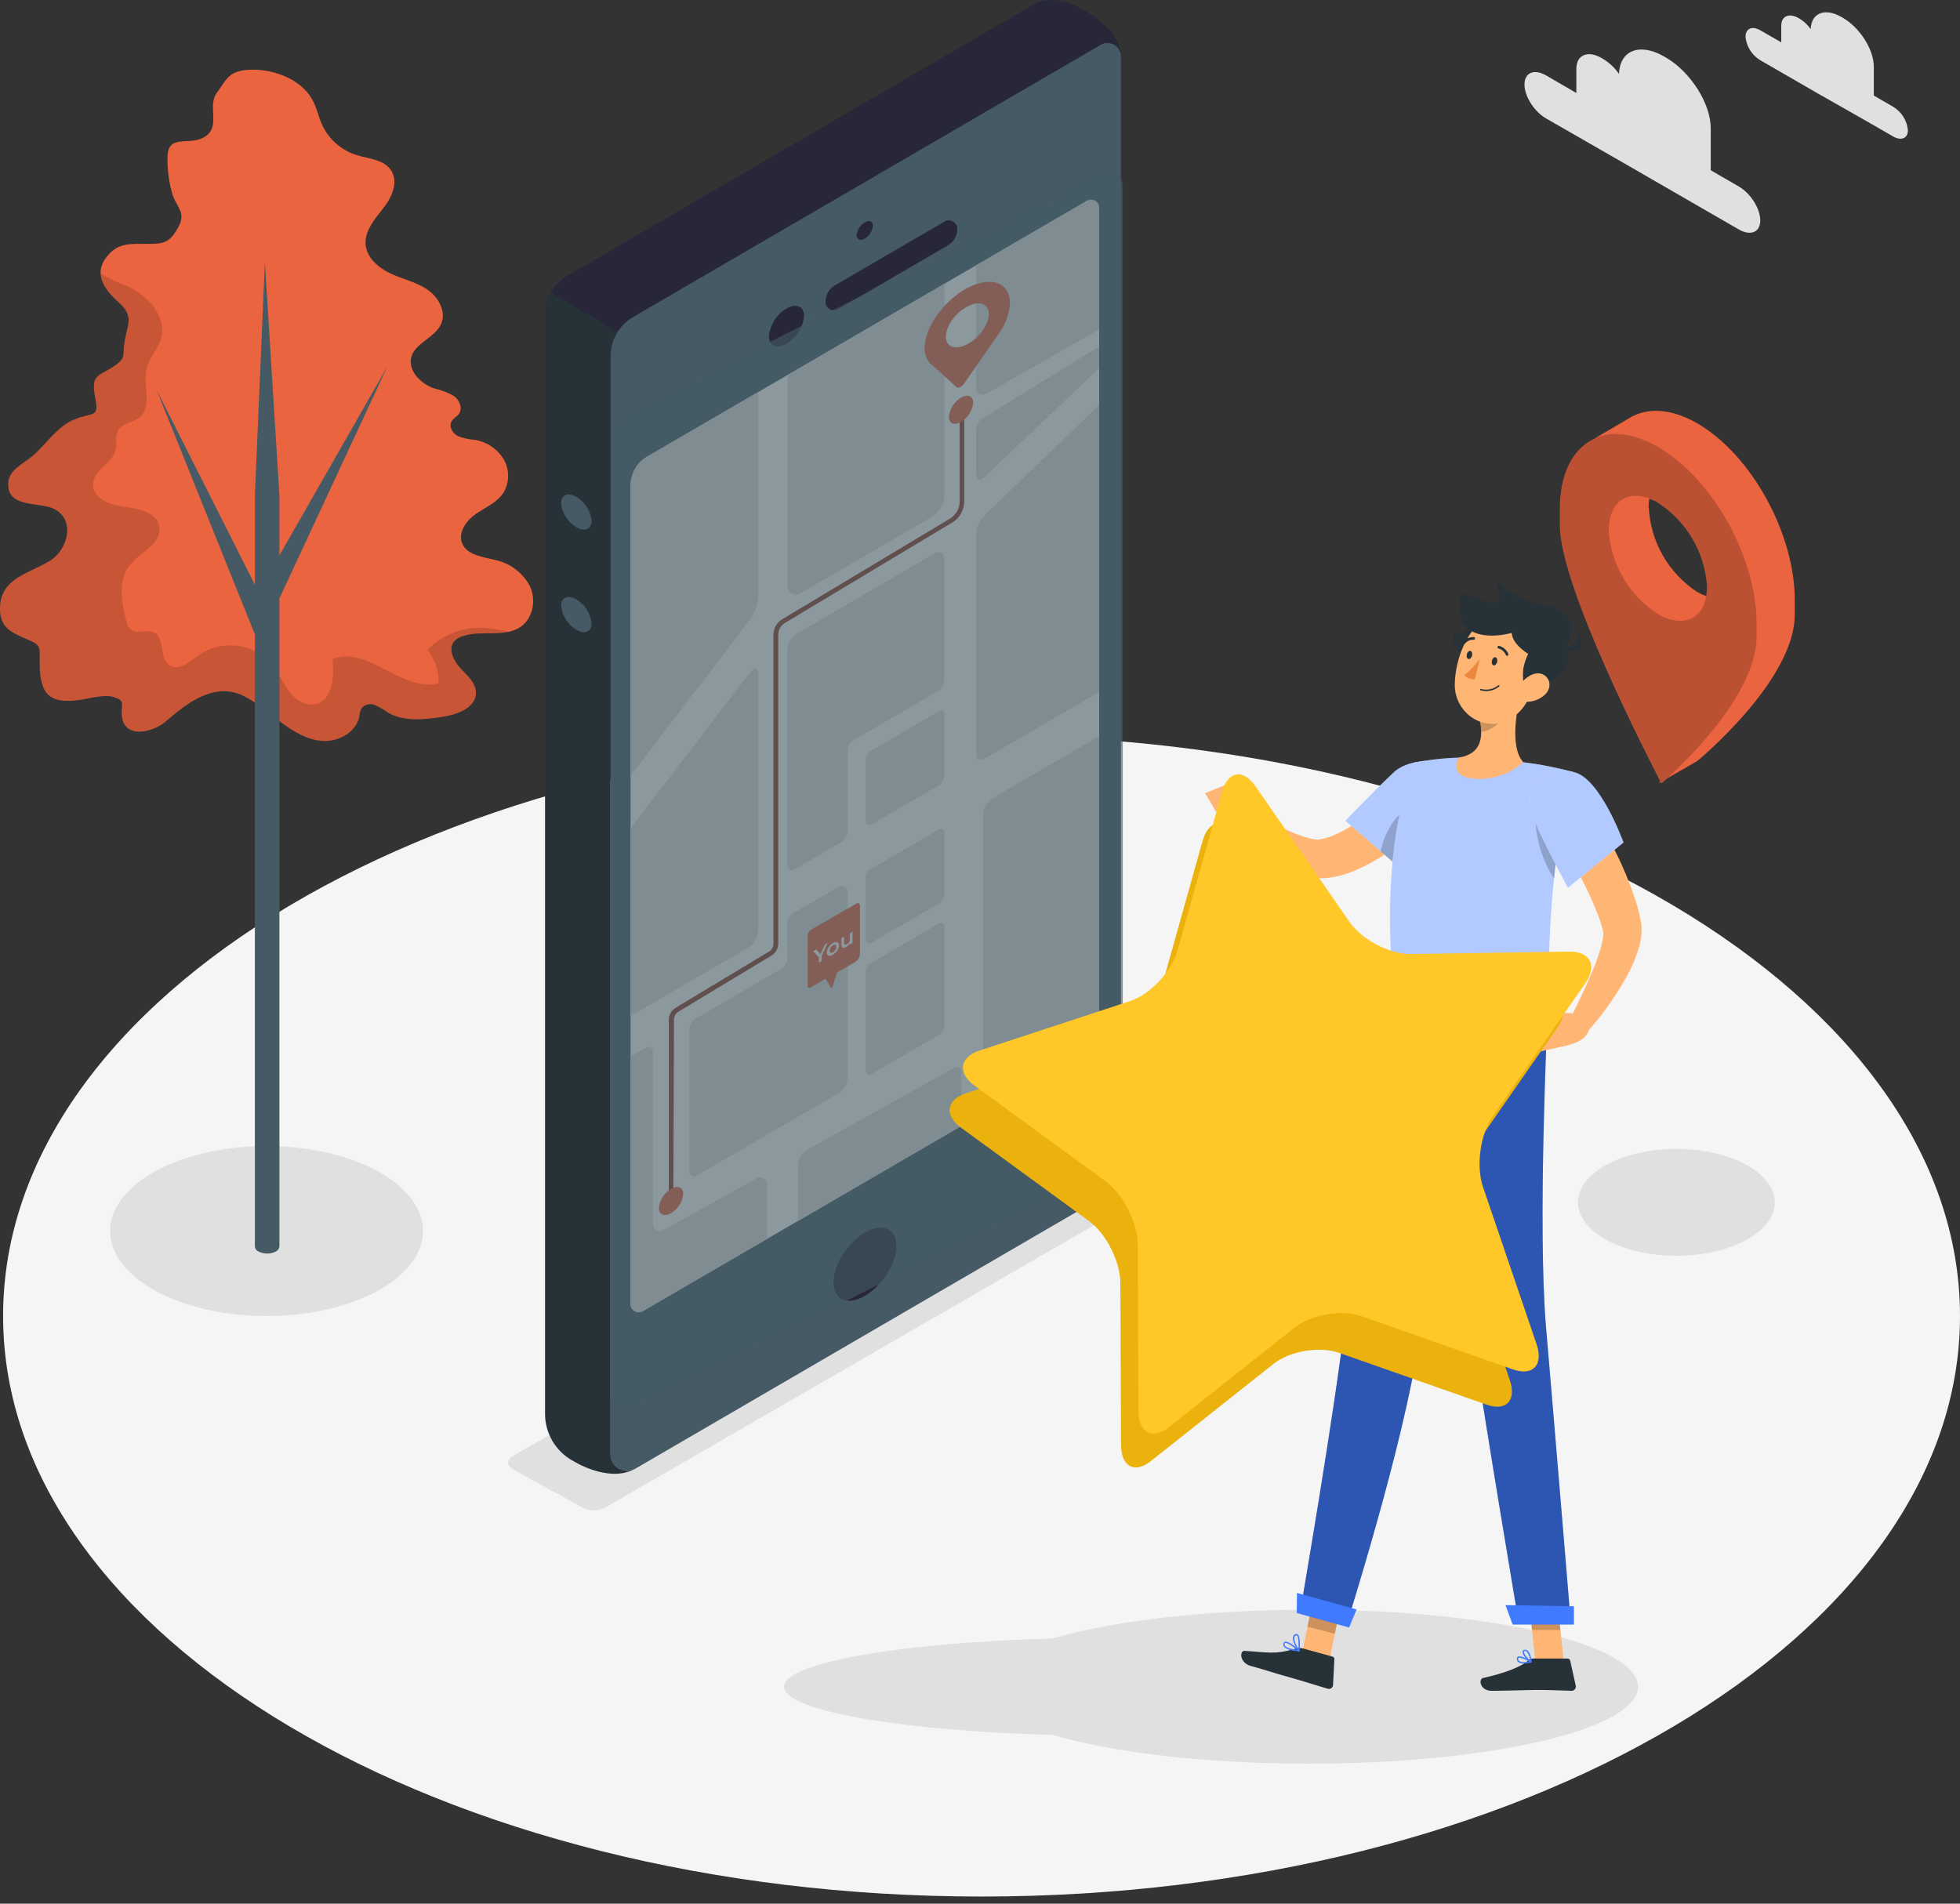 <svg fill="none" height="136" viewBox="0 0 140 136" width="140" xmlns="http://www.w3.org/2000/svg">
    <rect x="0" y="0" width="140" height="136" fill="#333333" stroke="none"/>
    <g id="directions/amico">
        <g id="Floor">
            <path d="M70.11 135.491C108.709 135.491 140 116.923 140 94.019C140 71.115 108.709 52.548 70.11 52.548C31.511 52.548 0.221 71.115 0.221 94.019C0.221 116.923 31.511 135.491 70.11 135.491Z"
                fill="#F5F5F5"
                id="Vector" />
        </g>
        <g id="Shadows">
            <path d="M85.174 83.474L43.231 107.703C42.978 107.831 42.7 107.898 42.417 107.898C42.134 107.898 41.855 107.831 41.603 107.703L36.63 104.961C36.181 104.701 36.181 104.28 36.63 104.024L78.586 79.792C78.838 79.663 79.117 79.597 79.4 79.597C79.683 79.597 79.962 79.663 80.214 79.792L85.19 82.534C85.623 82.81 85.623 83.214 85.174 83.474Z"
                fill="#E0E0E0"
                id="freepik--shadow--inject-54" />
            <path d="M93.5 126C106.479 126 117 123.538 117 120.5C117 117.462 106.479 115 93.5 115C80.521 115 70 117.462 70 120.5C70 123.538 80.521 126 93.5 126Z"
                fill="#E0E0E0"
                id="Vector_2" />
            <path d="M79.5 124C92.479 124 103 122.433 103 120.5C103 118.567 92.479 117 79.5 117C66.521 117 56 118.567 56 120.5C56 122.433 66.521 124 79.5 124Z"
                fill="#E0E0E0"
                id="Vector_3" />
            <path d="M119.74 89.715C123.62 89.715 126.764 88.006 126.764 85.898C126.764 83.79 123.62 82.081 119.74 82.081C115.861 82.081 112.716 83.79 112.716 85.898C112.716 88.006 115.861 89.715 119.74 89.715Z"
                fill="#E0E0E0"
                id="Vector_4" />
            <path d="M19.04 94.017C25.21 94.017 30.212 91.299 30.212 87.946C30.212 84.593 25.21 81.875 19.04 81.875C12.87 81.875 7.868 84.593 7.868 87.946C7.868 91.299 12.87 94.017 19.04 94.017Z"
                fill="#E0E0E0"
                id="Vector_5" />
        </g>
        <g id="Clouds">
            <path d="M110.433 5.386L112.596 6.644V4.917C112.596 3.919 113.412 3.575 114.41 4.15L114.484 4.195C114.943 4.47 115.338 4.84 115.643 5.28C115.698 3.601 117.113 3.033 118.853 4.028L118.985 4.105C120.747 5.123 122.195 7.399 122.195 9.158V12.163L124.192 13.319C125.04 13.807 125.733 14.898 125.733 15.746C125.733 16.593 125.04 16.882 124.192 16.388L121.534 14.853L116.324 11.845L110.433 8.461C109.585 7.973 108.892 6.882 108.892 6.034C108.892 5.187 109.585 4.898 110.433 5.386Z"
                fill="#E0E0E0"
                id="Vector_6" />
            <path d="M125.74 2.166L127.233 3.026V1.829C127.233 1.142 127.798 0.904 128.485 1.302L128.536 1.331C128.853 1.522 129.125 1.778 129.336 2.082C129.374 0.924 130.35 0.532 131.541 1.219L131.631 1.27C132.848 1.973 133.843 3.54 133.843 4.757V6.827L135.22 7.624C135.515 7.801 135.765 8.045 135.949 8.336C136.133 8.627 136.246 8.957 136.28 9.299C136.28 9.884 135.805 10.083 135.22 9.746L133.384 8.689L129.788 6.644L125.74 4.307C125.445 4.13 125.196 3.887 125.012 3.597C124.828 3.306 124.714 2.977 124.681 2.635C124.681 2.031 125.156 1.829 125.74 2.166Z"
                fill="#E0E0E0"
                id="Vector_7" />
        </g>
        <g id="Tree">
            <path d="M15.682 49.394C16.259 49.337 16.84 49.442 17.361 49.696C18.369 50.184 19.204 50.961 20.1 51.622C20.995 52.284 22.026 52.906 23.137 52.935C24.247 52.964 25.464 52.274 25.666 51.173C25.679 50.978 25.728 50.788 25.811 50.611C25.922 50.47 26.076 50.369 26.25 50.324C26.425 50.28 26.608 50.294 26.774 50.364C27.098 50.511 27.407 50.689 27.695 50.897C28.828 51.565 30.264 51.414 31.548 51.218C32.63 51.06 33.997 50.576 33.994 49.487C33.994 48.775 33.352 48.245 32.877 47.728C32.402 47.211 31.984 46.38 32.434 45.824C32.606 45.637 32.829 45.503 33.076 45.439C34.431 44.999 36.09 45.587 37.249 44.739C38.097 44.097 38.296 42.813 37.85 41.872C37.602 41.404 37.255 40.995 36.834 40.675C36.413 40.354 35.927 40.128 35.41 40.014C34.501 39.782 33.346 39.676 33.005 38.8C32.71 38.033 33.307 37.195 33.968 36.733C34.63 36.27 35.455 35.93 35.923 35.256C36.154 34.895 36.281 34.479 36.293 34.051C36.304 33.624 36.199 33.201 35.988 32.829C35.768 32.463 35.473 32.148 35.121 31.907C34.769 31.665 34.369 31.502 33.949 31.429C33.525 31.398 33.108 31.307 32.71 31.159C32.331 30.967 32.045 30.488 32.251 30.116C32.373 29.891 32.633 29.776 32.781 29.567C33.066 29.166 32.819 28.569 32.414 28.283C31.982 28.038 31.516 27.86 31.031 27.753C30.049 27.432 29.105 26.469 29.387 25.48C29.67 24.491 31.102 24.113 31.519 23.117C31.891 22.241 31.304 21.214 30.514 20.678C29.724 20.141 28.742 19.939 27.881 19.532C27.021 19.124 26.186 18.405 26.116 17.451C26.045 16.498 26.758 15.656 27.371 14.883C27.984 14.109 28.472 13.024 27.952 12.199C27.432 11.374 26.347 11.358 25.445 11.072C24.9 10.896 24.398 10.607 23.972 10.224C23.547 9.84 23.207 9.371 22.976 8.847C22.738 8.295 22.623 7.695 22.334 7.168C21.461 5.528 19.213 4.812 17.486 5.011C16.581 5.133 16.279 5.454 15.839 6.128C15.586 6.523 15.326 6.722 15.236 7.265C15.104 8.058 15.525 9.062 14.777 9.669C13.64 10.587 11.887 9.348 11.964 11.406C11.961 12.277 12.09 13.143 12.347 13.974C12.668 14.838 13.274 15.21 12.761 16.18C12.093 17.432 11.656 17.425 10.321 17.422C9.358 17.422 8.545 17.368 7.836 18.103C6.587 19.387 7.329 20.559 8.436 21.554C9.698 22.684 9.03 23.182 8.867 24.646C8.786 25.352 8.947 25.567 8.318 26.036C7.123 26.922 6.459 26.623 6.793 28.357C7.114 29.939 6.626 29.397 5.255 29.988C4.038 30.511 3.236 31.821 2.25 32.636C1.608 33.163 0.645 33.567 0.593 34.489C0.478 36.254 2.674 35.869 3.717 36.29C5.422 36.98 4.915 39.214 3.582 40.052C2.173 40.935 0.118 41.266 0.006 43.285C-0.081 44.836 0.799 45.179 2.003 45.696C2.966 46.11 2.841 46.232 2.837 47.378C2.837 49.69 3.614 50.344 5.894 49.966C6.517 49.863 7.47 49.6 8.093 49.786C8.963 50.049 8.671 50.264 8.693 50.993C8.757 52.858 10.94 52.332 11.849 51.532C12.908 50.605 14.241 49.535 15.682 49.394Z"
                fill="#EB6440"
                id="Vector_8" />
            <path d="M33.053 45.459C34.093 45.121 35.301 45.385 36.341 45.138C35.734 44.996 35.118 44.9 34.498 44.849C33.763 44.817 33.029 44.941 32.345 45.212C31.662 45.484 31.043 45.897 30.53 46.425C31.074 47.097 31.358 47.943 31.329 48.807C28.761 49.507 26.193 46.046 23.747 47.099C23.897 48.348 23.747 50.027 22.536 50.309C21.82 50.47 21.101 49.988 20.658 49.407C20.215 48.826 19.942 48.123 19.496 47.539C18.871 46.783 17.988 46.286 17.017 46.145C16.047 46.004 15.058 46.228 14.244 46.775C13.576 47.26 12.741 47.992 12.077 47.507C11.361 46.99 11.798 45.581 11.008 45.192C10.481 44.929 9.746 45.343 9.306 44.958C9.142 44.78 9.037 44.556 9.005 44.316C8.684 42.996 8.42 41.471 9.252 40.399C9.99 39.436 11.554 38.858 11.387 37.664C11.242 36.643 9.945 36.331 8.918 36.213C7.891 36.094 6.597 35.612 6.648 34.582C6.699 33.551 8.07 33.083 8.273 32.091C8.356 31.667 8.215 31.195 8.407 30.806C8.7 30.225 9.534 30.203 10.013 29.773C10.889 28.996 10.208 27.545 10.456 26.402C10.632 25.593 11.287 24.957 11.502 24.155C11.939 22.549 10.485 21.041 8.966 20.389C8.366 20.178 7.79 19.907 7.245 19.58L7.191 19.538C7.226 20.26 7.762 20.931 8.436 21.535C9.698 22.665 9.03 23.163 8.867 24.627C8.786 25.333 8.947 25.548 8.318 26.017C7.123 26.903 6.459 26.604 6.793 28.338C7.114 29.92 6.626 29.378 5.255 29.969C4.038 30.492 3.236 31.802 2.25 32.617C1.608 33.144 0.645 33.548 0.593 34.469C0.478 36.235 2.674 35.85 3.717 36.27C5.422 36.961 4.915 39.195 3.582 40.033C2.173 40.916 0.118 41.247 0.006 43.266C-0.081 44.816 0.799 45.16 2.003 45.677C2.966 46.091 2.841 46.213 2.837 47.359C2.837 49.671 3.614 50.325 5.894 49.947C6.517 49.844 7.47 49.581 8.093 49.767C8.963 50.03 8.671 50.245 8.693 50.974C8.757 52.839 10.94 52.313 11.849 51.513C12.908 50.595 14.241 49.526 15.679 49.385C16.256 49.328 16.837 49.432 17.358 49.687C18.366 50.175 19.201 50.952 20.096 51.613C20.992 52.274 22.023 52.897 23.133 52.926C24.244 52.955 25.461 52.264 25.663 51.163C25.676 50.969 25.725 50.778 25.808 50.602C25.919 50.46 26.073 50.36 26.247 50.315C26.421 50.27 26.605 50.284 26.771 50.354C27.095 50.501 27.403 50.68 27.692 50.887C28.825 51.555 30.26 51.404 31.544 51.208C32.626 51.051 33.994 50.566 33.991 49.478C33.991 48.765 33.349 48.236 32.874 47.719C32.398 47.202 31.981 46.37 32.431 45.815C32.602 45.642 32.817 45.518 33.053 45.459Z" fill="black"
                id="Vector_9"
                opacity="0.15" />
            <path d="M11.188 27.861L18.205 41.775V35.374L18.921 18.734L19.958 35.374V39.679L27.663 26.195L19.958 42.748V89.054C19.95 89.131 19.922 89.204 19.877 89.266C19.832 89.329 19.771 89.379 19.701 89.41C19.509 89.507 19.297 89.557 19.082 89.557C18.867 89.557 18.654 89.507 18.462 89.41C18.391 89.38 18.33 89.33 18.285 89.268C18.24 89.205 18.212 89.131 18.205 89.054V45.326L11.188 27.861Z"
                fill="#455A64"
                id="Vector_10" />
        </g>
        <g id="Locator">
            <path d="M121.242 30.248C119.316 29.134 117.55 29.093 116.288 29.927L113.832 31.365C112.317 32.078 111.377 33.892 111.421 36.534V37.61C111.495 42.043 117.817 54.303 118.6 55.816L118.459 55.966L118.629 55.87L118.68 55.966C118.68 55.966 118.831 55.838 119.088 55.604L121.242 54.361C121.242 54.361 128.196 48.631 128.196 43.921V42.846C128.196 38.107 125.082 32.467 121.242 30.248ZM118.353 35.87C119.375 36.514 120.232 37.39 120.853 38.427C121.474 39.464 121.843 40.632 121.929 41.838C121.933 42.089 121.915 42.341 121.874 42.589C121.652 42.511 121.437 42.412 121.232 42.294C120.222 41.633 119.383 40.743 118.781 39.696C118.18 38.65 117.834 37.476 117.772 36.271H117.752C117.753 36.056 117.772 35.841 117.807 35.629C117.993 35.694 118.174 35.771 118.349 35.86L118.353 35.87Z"
                fill="#EB6440"
                id="Vector_11" />
            <path d="M111.431 37.593C111.511 42.322 118.69 55.95 118.69 55.95C118.69 55.95 125.557 50.12 125.467 45.394V44.319C125.387 39.59 122.179 34.01 118.301 31.856C114.423 29.702 111.341 31.786 111.421 36.518L111.431 37.593ZM114.914 37.937C114.879 35.734 116.423 34.794 118.359 35.869C119.381 36.514 120.238 37.39 120.859 38.427C121.481 39.463 121.849 40.632 121.935 41.837C121.974 44.04 120.43 44.98 118.491 43.905C117.466 43.261 116.608 42.386 115.985 41.349C115.362 40.312 114.992 39.143 114.905 37.937H114.914Z" fill="black"
                id="Vector_12"
                opacity="0.2" />
        </g>
        <g id="Device">
            <path d="M78.632 3.184L45.212 22.639C44.723 22.924 44.317 23.332 44.036 23.823C43.754 24.313 43.606 24.869 43.606 25.435V103.89C43.606 104.099 43.661 104.305 43.766 104.486C43.87 104.668 44.021 104.818 44.203 104.922C44.384 105.027 44.59 105.081 44.799 105.08C45.009 105.079 45.214 105.023 45.395 104.917L78.42 85.694C78.921 85.402 79.337 84.984 79.626 84.48C79.915 83.977 80.067 83.407 80.067 82.827V4.009C80.064 3.842 80.018 3.679 79.934 3.535C79.849 3.391 79.728 3.272 79.584 3.189C79.439 3.106 79.275 3.061 79.108 3.061C78.941 3.06 78.777 3.102 78.632 3.184Z"
                fill="#455A64"
                id="Vector_13" />
            <path d="M80.064 4.006V4.112C80.064 4.051 80.064 3.99 80.064 3.929C80.067 3.954 80.067 3.98 80.064 4.006Z"
                fill="#272739"
                id="Vector_14" />
            <path d="M77.633 14.35L46.232 32.617C45.869 32.828 45.568 33.132 45.358 33.496C45.148 33.86 45.038 34.273 45.038 34.694V93.167C45.038 93.27 45.065 93.371 45.117 93.459C45.168 93.548 45.242 93.621 45.331 93.672C45.42 93.723 45.521 93.75 45.623 93.749C45.726 93.748 45.826 93.72 45.914 93.668L77.588 75.25C77.87 75.088 78.103 74.854 78.266 74.572C78.428 74.29 78.513 73.97 78.513 73.645V14.867C78.515 14.763 78.489 14.66 78.439 14.569C78.388 14.478 78.314 14.403 78.224 14.35C78.135 14.297 78.033 14.27 77.929 14.27C77.825 14.27 77.723 14.297 77.633 14.35Z"
                fill="white"
                id="Vector_15" />
            <path d="M45.388 104.918C45.338 104.949 45.285 104.975 45.23 104.995C45.298 104.969 45.336 104.95 45.388 104.918Z"
                fill="#272739"
                id="Vector_16" />
            <path d="M80.044 3.804C80.01 3.658 79.942 3.522 79.847 3.407C79.751 3.292 79.63 3.2 79.493 3.14C79.356 3.08 79.207 3.053 79.057 3.06C78.907 3.068 78.762 3.11 78.631 3.184L45.215 22.639C44.728 22.925 44.324 23.333 44.042 23.823C43.761 24.312 43.611 24.867 43.61 25.432V103.89C43.61 104.084 43.658 104.274 43.749 104.445C43.84 104.617 43.972 104.763 44.132 104.872C44.292 104.981 44.477 105.049 44.669 105.071C44.862 105.093 45.057 105.068 45.237 104.997C43.385 105.909 40.983 104.397 40.983 104.397C40.356 104.069 39.832 103.572 39.47 102.964C39.108 102.355 38.921 101.657 38.932 100.949V22.494C38.933 21.929 39.082 21.373 39.363 20.883C39.645 20.393 40.05 19.984 40.537 19.698L73.954 0.246C73.954 0.246 75.318 -0.617 77.697 0.889C77.697 0.889 79.819 2.022 80.044 3.804Z"
                fill="#263238"
                id="Vector_17" />
            <path d="M80.044 3.804C80.01 3.658 79.943 3.522 79.847 3.407C79.752 3.292 79.63 3.2 79.493 3.14C79.356 3.08 79.207 3.053 79.057 3.06C78.908 3.068 78.762 3.11 78.632 3.184L45.215 22.639C44.764 22.899 44.384 23.266 44.108 23.708L39.347 20.902C39.628 20.403 40.036 19.987 40.531 19.698L73.954 0.246C73.954 0.246 75.319 -0.617 77.698 0.889C77.698 0.889 79.82 2.022 80.044 3.804Z"
                fill="#272739"
                id="Vector_18" />
            <path d="M57.433 22.572C57.394 22.977 57.26 23.366 57.042 23.71C56.824 24.054 56.528 24.341 56.178 24.549C55.485 24.95 54.923 24.713 54.923 24.019C54.963 23.614 55.097 23.224 55.315 22.88C55.533 22.536 55.829 22.248 56.178 22.039C56.871 21.64 57.433 21.878 57.433 22.572Z"
                fill="#272739"
                id="Vector_19" />
            <path d="M64.031 89.013C64.031 90.261 63.019 91.854 61.783 92.576C60.547 93.299 59.536 92.868 59.536 91.613C59.536 90.358 60.547 88.772 61.783 88.053C63.019 87.334 64.031 87.767 64.031 89.013Z"
                fill="#272739"
                id="Vector_20" />
            <path d="M40.081 35.953C40.115 36.304 40.231 36.642 40.419 36.939C40.608 37.237 40.864 37.486 41.166 37.667C41.767 38.014 42.255 37.808 42.255 37.208C42.22 36.857 42.104 36.519 41.915 36.221C41.726 35.923 41.469 35.674 41.166 35.494C40.566 35.147 40.081 35.352 40.081 35.953Z"
                fill="#455A64"
                id="Vector_21" />
            <path d="M40.081 43.278C40.115 43.629 40.231 43.967 40.419 44.265C40.608 44.562 40.864 44.812 41.166 44.992C41.767 45.339 42.255 45.134 42.255 44.533C42.22 44.182 42.104 43.844 41.915 43.546C41.726 43.248 41.469 42.999 41.166 42.819C40.566 42.472 40.081 42.678 40.081 43.278Z"
                fill="#455A64"
                id="Vector_22" />
            <path d="M62.352 16.128C62.334 16.316 62.272 16.497 62.17 16.656C62.07 16.816 61.933 16.949 61.77 17.046C61.45 17.232 61.19 17.123 61.19 16.802C61.208 16.614 61.27 16.433 61.371 16.274C61.472 16.115 61.609 15.981 61.77 15.884C62.092 15.698 62.352 15.807 62.352 16.128Z"
                fill="#272739"
                id="Vector_23" />
            <path d="M59.873 22.089L67.7 17.534C67.906 17.413 68.078 17.24 68.198 17.032C68.317 16.824 68.38 16.589 68.38 16.349C68.381 16.243 68.353 16.138 68.3 16.046C68.247 15.954 68.17 15.877 68.078 15.824C67.986 15.771 67.881 15.743 67.774 15.743C67.668 15.744 67.564 15.772 67.472 15.826L59.642 20.381C59.435 20.502 59.263 20.675 59.144 20.883C59.024 21.091 58.961 21.326 58.961 21.566C58.961 21.673 58.989 21.777 59.043 21.869C59.096 21.962 59.173 22.038 59.266 22.091C59.358 22.144 59.463 22.172 59.569 22.172C59.676 22.171 59.781 22.143 59.873 22.089Z"
                fill="#272739"
                id="Vector_24" />
            <path d="M54.156 28.01V42.505C54.157 43.157 53.941 43.792 53.543 44.309L45.042 55.413V34.694C45.041 34.273 45.15 33.86 45.359 33.496C45.568 33.131 45.87 32.828 46.233 32.617L54.156 28.01Z"
                fill="#E0E0E0"
                id="Vector_25" />
            <path d="M57.135 42.402L66.486 36.977C66.786 36.801 67.035 36.55 67.208 36.249C67.381 35.948 67.472 35.606 67.472 35.259V20.276L56.255 26.8V41.889C56.256 41.991 56.284 42.092 56.335 42.18C56.387 42.269 56.461 42.343 56.549 42.394C56.638 42.446 56.738 42.474 56.841 42.475C56.943 42.477 57.045 42.452 57.135 42.402Z"
                fill="#E0E0E0"
                id="Vector_26" />
            <path d="M67.449 39.865V48.511C67.449 48.691 67.401 48.868 67.311 49.025C67.221 49.182 67.091 49.312 66.936 49.403L60.996 52.873C60.861 52.953 60.748 53.067 60.67 53.204C60.591 53.341 60.55 53.496 60.55 53.654V59.278C60.549 59.468 60.499 59.656 60.404 59.82C60.309 59.985 60.172 60.123 60.008 60.219L56.73 62.123C56.68 62.154 56.623 62.17 56.565 62.171C56.506 62.172 56.449 62.157 56.398 62.128C56.347 62.099 56.306 62.056 56.278 62.005C56.25 61.953 56.236 61.895 56.239 61.837V46.453C56.238 46.213 56.301 45.978 56.42 45.771C56.54 45.563 56.712 45.391 56.919 45.271L66.807 39.499C66.872 39.46 66.945 39.439 67.02 39.438C67.096 39.438 67.17 39.457 67.235 39.494C67.301 39.531 67.355 39.585 67.392 39.651C67.43 39.716 67.45 39.79 67.449 39.865Z"
                fill="#E0E0E0"
                id="Vector_27" />
            <path d="M62.169 53.661L67.103 50.788C67.139 50.767 67.18 50.756 67.222 50.756C67.263 50.756 67.304 50.767 67.34 50.788C67.376 50.808 67.406 50.838 67.427 50.874C67.448 50.91 67.459 50.952 67.459 50.993V55.385C67.459 55.534 67.42 55.68 67.346 55.809C67.271 55.938 67.164 56.045 67.035 56.12L62.22 58.923C62.181 58.944 62.137 58.956 62.093 58.955C62.048 58.955 62.004 58.943 61.966 58.921C61.927 58.898 61.895 58.866 61.873 58.828C61.85 58.789 61.838 58.746 61.838 58.701V54.248C61.837 54.13 61.867 54.014 61.925 53.911C61.983 53.808 62.067 53.722 62.169 53.661Z"
                fill="#E0E0E0"
                id="Vector_28" />
            <path d="M62.169 62.107L67.103 59.234C67.139 59.213 67.179 59.202 67.221 59.202C67.262 59.202 67.303 59.213 67.339 59.233C67.375 59.254 67.405 59.283 67.426 59.319C67.447 59.354 67.459 59.395 67.459 59.436V63.828C67.46 63.977 67.421 64.124 67.346 64.253C67.272 64.382 67.165 64.489 67.035 64.563L62.22 67.366C62.181 67.389 62.137 67.401 62.092 67.401C62.047 67.401 62.003 67.389 61.964 67.367C61.925 67.344 61.893 67.312 61.871 67.272C61.849 67.234 61.837 67.189 61.838 67.144V62.695C61.837 62.577 61.867 62.46 61.925 62.357C61.983 62.254 62.067 62.168 62.169 62.107Z"
                fill="#E0E0E0"
                id="Vector_29" />
            <path d="M62.169 68.836L67.103 65.947C67.139 65.926 67.18 65.915 67.222 65.915C67.263 65.915 67.304 65.926 67.34 65.947C67.376 65.968 67.406 65.998 67.427 66.034C67.448 66.07 67.459 66.111 67.459 66.152V73.215C67.459 73.364 67.42 73.51 67.346 73.639C67.271 73.768 67.164 73.876 67.035 73.95L62.22 76.753C62.181 76.776 62.137 76.788 62.092 76.788C62.047 76.788 62.003 76.776 61.964 76.754C61.925 76.731 61.893 76.699 61.871 76.66C61.849 76.621 61.837 76.576 61.838 76.531V69.424C61.837 69.305 61.867 69.189 61.925 69.086C61.983 68.983 62.067 68.897 62.169 68.836Z"
                fill="#E0E0E0"
                id="Vector_30" />
            <path d="M68.676 76.541V80.435L57.013 87.225V83.251C57.013 83.025 57.072 82.804 57.185 82.609C57.298 82.414 57.46 82.252 57.655 82.14L68.188 76.262C68.237 76.232 68.293 76.216 68.351 76.215C68.408 76.214 68.465 76.229 68.514 76.257C68.564 76.286 68.606 76.327 68.634 76.377C68.662 76.427 68.677 76.484 68.676 76.541Z"
                fill="#E0E0E0"
                id="Vector_31" />
            <path d="M54.156 48.02V66.412C54.155 66.679 54.084 66.941 53.951 67.172C53.817 67.403 53.626 67.595 53.395 67.728L45.048 72.586V59.16L53.716 47.863C53.75 47.828 53.794 47.803 53.842 47.792C53.89 47.781 53.94 47.784 53.986 47.8C54.033 47.817 54.073 47.846 54.103 47.885C54.133 47.924 54.151 47.971 54.156 48.02Z"
                fill="#E0E0E0"
                id="Vector_32" />
            <path d="M78.516 14.867V23.535L70.416 28.155C70.346 28.195 70.266 28.217 70.185 28.217C70.103 28.217 70.024 28.195 69.953 28.154C69.883 28.114 69.825 28.055 69.784 27.985C69.744 27.915 69.722 27.835 69.723 27.753V18.957L77.633 14.35C77.723 14.298 77.825 14.27 77.929 14.271C78.033 14.271 78.135 14.298 78.225 14.351C78.315 14.404 78.389 14.479 78.44 14.57C78.491 14.66 78.517 14.763 78.516 14.867Z"
                fill="#E0E0E0"
                id="Vector_33" />
            <path d="M78.516 28.928V49.435L70.233 54.251C70.182 54.281 70.123 54.297 70.064 54.297C70.004 54.297 69.946 54.281 69.894 54.252C69.842 54.222 69.799 54.18 69.769 54.128C69.739 54.077 69.723 54.019 69.723 53.959V38.251C69.723 37.978 69.778 37.709 69.885 37.458C69.992 37.208 70.149 36.981 70.346 36.793L78.516 28.928Z"
                fill="#E0E0E0"
                id="Vector_34" />
            <path d="M78.513 24.745L70.166 29.904C70.029 29.988 69.917 30.106 69.839 30.246C69.76 30.386 69.72 30.543 69.72 30.704V34.004C69.719 34.059 69.735 34.113 69.765 34.16C69.795 34.206 69.839 34.242 69.89 34.264C69.941 34.286 69.997 34.292 70.051 34.281C70.105 34.271 70.155 34.245 70.195 34.206L78.513 26.299V24.745Z"
                fill="#E0E0E0"
                id="Vector_35" />
            <path d="M60.551 63.741V76.952C60.551 77.185 60.489 77.414 60.373 77.617C60.256 77.819 60.088 77.987 59.886 78.104L49.719 84.014C49.67 84.043 49.614 84.057 49.558 84.057C49.502 84.057 49.446 84.042 49.397 84.014C49.348 83.986 49.308 83.945 49.28 83.896C49.252 83.847 49.237 83.791 49.237 83.735V73.529C49.237 73.379 49.276 73.232 49.351 73.102C49.425 72.972 49.532 72.864 49.661 72.788L55.812 69.202C55.942 69.127 56.05 69.019 56.125 68.888C56.2 68.758 56.239 68.61 56.239 68.46V65.995C56.239 65.839 56.279 65.687 56.356 65.552C56.434 65.418 56.545 65.305 56.679 65.227L59.889 63.362C59.956 63.322 60.032 63.301 60.11 63.3C60.187 63.299 60.264 63.319 60.331 63.358C60.398 63.396 60.454 63.452 60.493 63.519C60.532 63.587 60.551 63.663 60.551 63.741Z"
                fill="#E0E0E0"
                id="Vector_36" />
            <path d="M54.792 84.615V88.509L45.912 93.671C45.823 93.722 45.723 93.749 45.621 93.748C45.519 93.748 45.419 93.721 45.33 93.669C45.242 93.618 45.169 93.544 45.118 93.455C45.068 93.367 45.041 93.266 45.042 93.164V75.481L46.162 74.839C46.211 74.813 46.265 74.799 46.321 74.8C46.376 74.8 46.43 74.816 46.478 74.843C46.526 74.871 46.565 74.911 46.593 74.958C46.621 75.006 46.637 75.06 46.638 75.115V87.485C46.638 87.569 46.66 87.651 46.701 87.724C46.743 87.797 46.803 87.858 46.875 87.9C46.947 87.942 47.03 87.965 47.114 87.966C47.197 87.967 47.28 87.946 47.353 87.905L54.031 84.181C54.108 84.138 54.195 84.115 54.283 84.116C54.371 84.116 54.458 84.139 54.534 84.183C54.611 84.226 54.675 84.289 54.72 84.365C54.765 84.441 54.79 84.527 54.792 84.615Z"
                fill="#E0E0E0"
                id="Vector_37" />
            <path d="M78.515 52.589V72.894L71.048 77.273C70.966 77.322 70.872 77.349 70.777 77.349C70.681 77.35 70.587 77.326 70.504 77.278C70.421 77.231 70.353 77.163 70.305 77.08C70.257 76.997 70.232 76.903 70.232 76.808V58.217C70.233 57.973 70.298 57.733 70.419 57.521C70.541 57.31 70.716 57.133 70.926 57.01L78.515 52.589Z"
                fill="#E0E0E0"
                id="Vector_38" />
            <path d="M48.094 85.899H47.773V72.862C47.774 72.689 47.819 72.518 47.904 72.367C47.989 72.216 48.111 72.089 48.258 71.998L54.929 67.985C55.026 67.926 55.107 67.843 55.163 67.744C55.219 67.645 55.249 67.534 55.25 67.42V45.339C55.251 45.115 55.311 44.894 55.423 44.7C55.536 44.505 55.698 44.344 55.892 44.232L67.854 37.053C68.065 36.926 68.24 36.747 68.361 36.533C68.483 36.318 68.547 36.077 68.548 35.83V29.271H68.869V35.83C68.868 36.132 68.789 36.428 68.64 36.69C68.491 36.952 68.276 37.171 68.018 37.326L56.059 44.505C55.915 44.59 55.795 44.713 55.712 44.859C55.629 45.006 55.586 45.171 55.587 45.339V67.42C55.587 67.589 55.542 67.755 55.459 67.903C55.376 68.05 55.257 68.173 55.112 68.261L48.457 72.274C48.358 72.337 48.276 72.423 48.22 72.526C48.164 72.629 48.135 72.745 48.136 72.862L48.094 85.899Z"
                fill="#EB6440"
                id="Vector_39" />
            <path d="M48.094 85.899H47.773V72.862C47.774 72.689 47.819 72.518 47.904 72.367C47.989 72.216 48.111 72.089 48.258 71.998L54.929 67.985C55.026 67.926 55.107 67.843 55.163 67.744C55.219 67.645 55.249 67.534 55.25 67.42V45.339C55.251 45.115 55.311 44.894 55.423 44.7C55.536 44.505 55.698 44.344 55.892 44.232L67.854 37.053C68.065 36.926 68.24 36.747 68.361 36.533C68.483 36.318 68.547 36.077 68.548 35.83V29.271H68.869V35.83C68.868 36.132 68.789 36.428 68.64 36.69C68.491 36.952 68.276 37.171 68.018 37.326L56.059 44.505C55.915 44.59 55.795 44.713 55.712 44.859C55.629 45.006 55.586 45.171 55.587 45.339V67.42C55.587 67.589 55.542 67.755 55.459 67.903C55.376 68.05 55.257 68.173 55.112 68.261L48.457 72.274C48.358 72.337 48.276 72.423 48.22 72.526C48.164 72.629 48.135 72.745 48.136 72.862L48.094 85.899Z" fill="black"
                id="Vector_40"
                opacity="0.4" />
            <path d="M48.8 85.299C48.773 85.579 48.68 85.849 48.53 86.087C48.379 86.325 48.175 86.525 47.934 86.67C47.452 86.946 47.063 86.782 47.063 86.301C47.091 86.02 47.184 85.751 47.335 85.513C47.486 85.275 47.691 85.077 47.934 84.933C48.412 84.657 48.8 84.821 48.8 85.299Z"
                fill="#EB6440"
                id="Vector_41" />
            <path d="M69.514 28.771C69.486 29.051 69.393 29.321 69.243 29.558C69.092 29.797 68.888 29.996 68.647 30.142C68.166 30.418 67.777 30.254 67.777 29.772C67.805 29.492 67.898 29.222 68.049 28.985C68.2 28.747 68.405 28.548 68.647 28.405C69.126 28.129 69.514 28.292 69.514 28.771Z"
                fill="#EB6440"
                id="Vector_42" />
            <path d="M71.421 23.742C71.783 23.201 72.02 22.586 72.115 21.942C72.298 20.378 71.091 19.694 69.425 20.42C67.758 21.145 66.253 22.988 66.07 24.558C66.025 24.794 66.031 25.036 66.086 25.27C66.141 25.503 66.245 25.722 66.391 25.913L66.41 25.929C66.46 25.985 66.516 26.035 66.577 26.08L68.323 27.656C68.439 27.759 68.699 27.656 68.85 27.428L71.152 24.112C71.245 23.99 71.332 23.868 71.412 23.742H71.421ZM69.261 21.816C70.102 21.45 70.709 21.794 70.619 22.584C70.529 23.373 69.771 24.308 68.93 24.67C68.089 25.033 67.482 24.693 67.572 23.903C67.662 23.113 68.413 22.186 69.261 21.823V21.816Z"
                fill="#EB6440"
                id="Vector_43" />
            <path d="M61.18 64.547L57.969 66.396C57.882 66.445 57.81 66.517 57.759 66.604C57.709 66.691 57.683 66.79 57.684 66.89V70.447C57.684 70.47 57.689 70.493 57.701 70.513C57.712 70.533 57.728 70.55 57.748 70.561C57.768 70.573 57.791 70.579 57.814 70.58C57.837 70.58 57.859 70.574 57.879 70.563L58.971 69.921L59.35 70.563C59.354 70.572 59.361 70.579 59.37 70.584C59.378 70.589 59.388 70.592 59.398 70.592C59.408 70.592 59.417 70.589 59.426 70.584C59.434 70.579 59.441 70.572 59.446 70.563L59.793 69.465L61.077 68.733C61.182 68.672 61.269 68.584 61.33 68.479C61.391 68.374 61.423 68.254 61.424 68.133V64.682C61.426 64.652 61.419 64.623 61.405 64.598C61.391 64.572 61.37 64.551 61.344 64.537C61.319 64.523 61.29 64.516 61.261 64.518C61.231 64.52 61.203 64.53 61.18 64.547Z"
                fill="#EB6440"
                id="Vector_44" />
            <path d="M58.692 68.284V68.659L58.492 68.772V68.399L58.075 67.95L58.287 67.828L58.608 68.165L58.929 67.465L59.122 67.353L58.692 68.284Z"
                fill="white"
                id="Vector_45" />
            <path d="M59.27 68.284C59.242 68.288 59.213 68.284 59.186 68.274C59.159 68.264 59.135 68.248 59.116 68.227C59.075 68.175 59.056 68.109 59.062 68.044C59.061 67.958 59.08 67.874 59.116 67.796C59.154 67.709 59.206 67.629 59.27 67.559C59.335 67.488 59.409 67.428 59.492 67.379C59.559 67.336 59.636 67.309 59.716 67.302C59.745 67.301 59.773 67.305 59.799 67.315C59.826 67.325 59.85 67.34 59.87 67.36C59.91 67.412 59.929 67.477 59.925 67.543C59.923 67.628 59.905 67.712 59.87 67.79C59.791 67.966 59.659 68.114 59.492 68.21C59.426 68.255 59.349 68.28 59.27 68.284ZM59.665 67.877C59.715 67.809 59.743 67.727 59.745 67.642C59.745 67.565 59.723 67.517 59.678 67.498C59.649 67.488 59.618 67.486 59.588 67.491C59.557 67.496 59.529 67.508 59.505 67.527C59.433 67.568 59.374 67.626 59.331 67.697C59.289 67.763 59.265 67.84 59.264 67.918C59.264 67.995 59.286 68.044 59.331 68.066C59.361 68.075 59.392 68.077 59.422 68.071C59.452 68.065 59.48 68.053 59.505 68.034C59.571 67.993 59.627 67.935 59.665 67.867V67.877Z"
                fill="white"
                id="Vector_46" />
            <path d="M60.894 66.569V67.382L60.714 67.484V67.382C60.681 67.436 60.642 67.487 60.598 67.532C60.555 67.577 60.505 67.615 60.45 67.645C60.415 67.673 60.373 67.693 60.329 67.703C60.284 67.713 60.238 67.713 60.194 67.703C60.133 67.68 60.101 67.606 60.101 67.491V67.025L60.29 66.916V67.353C60.29 67.427 60.306 67.471 60.341 67.487C60.377 67.504 60.422 67.487 60.483 67.462C60.549 67.424 60.604 67.37 60.643 67.305C60.683 67.24 60.704 67.165 60.704 67.089V66.678L60.894 66.569Z"
                fill="white"
                id="Vector_47" />
        </g>
        <path d="M78.761 12.459L45.331 29.286C44.842 29.532 44.437 29.885 44.155 30.309C43.873 30.734 43.725 31.215 43.726 31.704V99.559C43.725 99.74 43.78 99.918 43.885 100.074C43.989 100.231 44.14 100.361 44.322 100.451C44.503 100.542 44.709 100.589 44.919 100.588C45.128 100.587 45.334 100.539 45.514 100.447L78.549 83.821C79.05 83.569 79.467 83.207 79.756 82.772C80.045 82.336 80.197 81.843 80.196 81.341V13.173C80.194 13.029 80.148 12.887 80.063 12.763C79.978 12.639 79.858 12.535 79.713 12.463C79.568 12.391 79.404 12.353 79.238 12.352C79.071 12.352 78.906 12.389 78.761 12.459Z"
            fill="#455A64"
            fill-opacity="0.62" id="Vector_48" />
        <g id="Character">
            <path d="M94.94 118.699L93.013 118.067L93.964 113.436L95.891 114.068L94.94 118.699Z"
                fill="#FFB573"
                id="Vector_49" />
            <path d="M111.703 118.723H109.672L109.169 114.027H111.197L111.703 118.723Z"
                fill="#FFB573"
                id="Vector_50" />
            <path d="M109.506 118.488H111.978C112.018 118.488 112.058 118.502 112.089 118.527C112.121 118.553 112.143 118.588 112.153 118.627L112.553 120.43C112.562 120.474 112.562 120.519 112.551 120.563C112.54 120.607 112.52 120.648 112.491 120.682C112.463 120.717 112.427 120.745 112.386 120.764C112.345 120.783 112.301 120.792 112.256 120.792C111.46 120.777 110.88 120.732 109.878 120.732C109.259 120.732 107.402 120.794 106.551 120.794C105.7 120.794 105.592 119.953 105.935 119.876C107.498 119.536 108.677 119.064 109.176 118.613C109.267 118.533 109.385 118.489 109.506 118.488Z"
                fill="#263238"
                id="Vector_51" />
            <path d="M93.046 117.762L95.182 118.35C95.22 118.361 95.254 118.385 95.278 118.417C95.301 118.45 95.313 118.489 95.311 118.529L95.218 120.375C95.216 120.42 95.204 120.463 95.183 120.503C95.162 120.542 95.132 120.576 95.096 120.602C95.059 120.628 95.017 120.645 94.974 120.653C94.93 120.661 94.884 120.658 94.841 120.646C94.074 120.421 92.974 120.068 92.006 119.8C90.874 119.488 90.663 119.38 89.336 119.016C88.533 118.793 88.533 117.92 88.89 117.94C90.513 118.026 90.987 118.234 92.533 117.784C92.699 117.729 92.876 117.721 93.046 117.762Z"
                fill="#263238"
                id="Vector_52" />
            <path d="M103.037 57.093C102.908 57.261 102.809 57.385 102.694 57.527C102.579 57.668 102.469 57.793 102.354 57.925C102.114 58.186 101.875 58.44 101.635 58.689C101.151 59.197 100.639 59.678 100.101 60.127C98.988 61.09 97.714 61.848 96.338 62.366C95.958 62.5 95.567 62.6 95.17 62.666C95.07 62.68 94.966 62.7 94.864 62.712L94.549 62.74C94.417 62.748 94.284 62.748 94.152 62.74C94.021 62.733 93.89 62.718 93.761 62.697C93.339 62.621 92.928 62.492 92.538 62.314C92.2 62.166 91.871 61.995 91.556 61.803C90.96 61.444 90.391 61.044 89.851 60.605C89.319 60.182 88.813 59.725 88.339 59.238L89.257 58.025C90.383 58.584 91.536 59.173 92.639 59.598C92.915 59.701 93.186 59.794 93.44 59.866C93.654 59.93 93.875 59.968 94.099 59.979C94.13 59.98 94.161 59.98 94.192 59.979C94.209 59.979 94.207 59.979 94.281 59.96L94.449 59.931L94.621 59.89C94.734 59.866 94.861 59.818 94.969 59.787C95.077 59.756 95.209 59.703 95.324 59.648C95.825 59.434 96.302 59.166 96.745 58.85C97.226 58.521 97.685 58.161 98.119 57.771C98.567 57.383 98.996 56.959 99.418 56.527C99.629 56.312 99.835 56.089 100.034 55.863L100.331 55.525L100.604 55.204L103.037 57.093Z"
                fill="#FFB573"
                id="Vector_53" />
            <path d="M104.152 56.096C104.3 58.028 99.947 61.973 99.947 61.973L96.098 58.636C96.098 58.636 97.718 56.92 99.54 55.192C100.791 54.005 103.989 54.003 104.152 56.096Z"
                fill="white"
                id="Vector_54" />
            <path d="M104.152 56.096C104.3 58.028 99.947 61.973 99.947 61.973L96.098 58.636C96.098 58.636 97.718 56.92 99.54 55.192C100.791 54.005 103.989 54.003 104.152 56.096Z" fill="#407BFF"
                id="Vector_55"
                opacity="0.4" />
            <path d="M102.184 57.092C100.396 57.255 99.253 58.693 98.752 60.282C98.697 60.46 98.649 60.642 98.61 60.822L99.943 61.977C99.943 61.977 101.925 60.182 103.167 58.42C103.234 57.583 102.997 57.015 102.184 57.092Z" fill="black"
                id="Vector_56"
                opacity="0.2" />
            <path d="M89.719 58.9L89.06 57.222L86.811 57.912C87.301 58.432 87.84 58.901 88.422 59.314L89.719 58.9Z"
                fill="#FFB573"
                id="Vector_57" />
            <path d="M87.933 55.92L86.078 56.663L86.819 57.917L89.067 57.226L87.933 55.92Z"
                fill="#FFB573"
                id="Vector_58" />
            <path d="M93.965 113.438L93.392 116.219L95.347 116.718L95.892 114.071L93.965 113.438Z" fill="black"
                id="Vector_59"
                opacity="0.2" />
            <path d="M111.197 114.027H109.169L109.43 116.448H111.458L111.197 114.027Z" fill="black"
                id="Vector_60" opacity="0.2" />
            <path d="M112.395 55.158C111.8 57.347 111.369 59.578 111.105 61.831C110.914 63.401 110.799 64.902 110.727 66.263C110.559 69.451 110.628 71.882 110.533 72.704L99.71 71.954C98.238 60.415 101.052 54.47 101.052 54.47C101.908 54.311 102.773 54.205 103.641 54.151C103.825 54.139 104.012 54.132 104.202 54.13C105.74 54.151 107.276 54.259 108.802 54.456C109.092 54.492 109.384 54.533 109.67 54.578C111.12 54.806 112.395 55.158 112.395 55.158Z"
                fill="white"
                id="Vector_61" />
            <path d="M112.395 55.158C111.8 57.347 111.369 59.578 111.105 61.831C110.914 63.401 110.799 64.902 110.727 66.263C110.559 69.451 110.628 71.882 110.533 72.704L99.71 71.954C98.238 60.415 101.052 54.47 101.052 54.47C101.908 54.311 102.773 54.205 103.641 54.151C103.825 54.139 104.012 54.132 104.202 54.13C105.74 54.151 107.276 54.259 108.802 54.456C109.092 54.492 109.384 54.533 109.67 54.578C111.12 54.806 112.395 55.158 112.395 55.158Z" fill="#407BFF"
                id="Vector_62"
                opacity="0.4" />
            <path d="M109.66 58.077C109.642 59.737 110.107 61.366 111 62.766C111.031 62.459 111.067 62.145 111.105 61.831C111.249 60.649 111.436 59.434 111.683 58.192L109.66 58.077Z" fill="black"
                id="Vector_63"
                opacity="0.2" />
            <path d="M108.708 49.235C108.312 50.695 107.835 53.387 108.801 54.446C108.312 54.89 107.734 55.224 107.105 55.425C106.476 55.626 105.811 55.689 105.156 55.611C103.885 55.494 103.883 54.6 104.197 54.125C105.875 53.847 105.918 52.62 105.709 51.45L108.708 49.235Z"
                fill="#FFB573"
                id="Vector_64" />
            <path d="M107.488 50.141L105.717 51.449C105.769 51.722 105.797 51.999 105.801 52.276C106.438 52.228 107.352 51.598 107.467 50.941C107.522 50.678 107.529 50.407 107.488 50.141Z" fill="black"
                id="Vector_65"
                opacity="0.2" />
            <path d="M105.492 47.051C105.013 47.729 103.754 46.48 103.802 45.373C105.624 45.133 104.761 43.798 106.415 44.141C107.791 44.412 106.019 46.305 105.492 47.051Z"
                fill="#263238"
                id="Vector_66" />
            <path d="M110.032 47.489C109.423 49.407 109.164 50.562 107.927 51.324C106.067 52.456 103.888 50.958 103.912 48.896C103.934 47.041 104.929 44.215 107.028 43.92C107.491 43.853 107.962 43.905 108.399 44.071C108.835 44.237 109.222 44.512 109.523 44.869C109.824 45.226 110.028 45.655 110.117 46.113C110.206 46.572 110.177 47.045 110.032 47.489Z"
                fill="#FFB573"
                id="Vector_67" />
            <path d="M108.881 49.235C108.788 48.762 108.761 48.278 108.802 47.797C108.871 47.421 108.989 47.056 109.154 46.711C109.154 46.711 108.006 46.032 107.98 45.215C107.98 45.215 105.928 45.819 104.833 44.896C103.737 43.974 104.715 42.907 104.154 42.499C105.497 42.37 105.904 43.185 106.753 43.008C107.601 42.83 106.851 42.233 106.964 41.569C109.521 43.772 110.633 42.739 111.875 44C112.668 44.805 111.834 46.315 111.834 46.315C111.834 46.315 113.1 48.463 108.881 49.235Z"
                fill="#263238"
                id="Vector_68" />
            <path d="M111.427 46.27C111.427 46.27 112.683 46.529 112.716 45.213C113.364 46.546 112.553 46.754 111.427 46.27Z"
                fill="#263238"
                id="Vector_69" />
            <path d="M105.76 49.319C105.988 49.382 106.228 49.389 106.46 49.34C106.691 49.291 106.907 49.186 107.09 49.036C107.1 49.026 107.106 49.013 107.106 48.999C107.106 48.985 107.1 48.971 107.09 48.961C107.08 48.952 107.068 48.947 107.054 48.947C107.041 48.947 107.028 48.952 107.018 48.961C106.847 49.099 106.646 49.193 106.432 49.238C106.218 49.283 105.996 49.277 105.784 49.22C105.77 49.218 105.756 49.22 105.744 49.227C105.732 49.234 105.724 49.246 105.719 49.259C105.718 49.272 105.721 49.285 105.728 49.296C105.736 49.307 105.747 49.315 105.76 49.319Z"
                fill="#263238"
                id="Vector_70" />
            <path d="M110.371 49.609C110.19 49.782 109.977 49.918 109.743 50.008C109.51 50.099 109.26 50.142 109.01 50.136C108.339 50.117 108.202 49.47 108.555 48.938C108.873 48.458 109.604 47.9 110.199 48.178C110.793 48.456 110.813 49.182 110.371 49.609Z"
                fill="#FFB573"
                id="Vector_71" />
            <path d="M92.855 115.22L96.165 116.131C96.165 116.131 100.312 103.06 101.33 95.881C101.601 93.975 102.018 91.3 102.653 88.45C103.459 84.855 104.466 80.969 105.29 77.925C106.163 74.718 106.824 72.45 106.824 72.45L99.71 71.954C99.71 71.954 96.797 87.892 96.114 94.045C95.41 100.44 92.855 115.22 92.855 115.22Z"
                fill="#407BFF"
                id="Vector_72" />
            <path d="M92.855 115.22L96.165 116.131C96.165 116.131 100.312 103.06 101.33 95.881C101.601 93.975 102.018 91.3 102.653 88.45C103.459 84.855 104.466 80.969 105.29 77.925C106.163 74.718 106.824 72.45 106.824 72.45L99.71 71.954C99.71 71.954 96.797 87.892 96.114 94.045C95.41 100.44 92.855 115.22 92.855 115.22Z" fill="black"
                id="Vector_73"
                opacity="0.3" />
            <path d="M102.663 88.448C103.468 84.852 104.475 80.967 105.3 77.923L104.561 76.331C102.788 78.426 102.313 84.919 102.663 88.448Z" fill="black"
                id="Vector_74"
                opacity="0.2" />
            <path d="M103.548 72.22C103.548 72.22 104.317 89.584 105.173 95.471C106.11 101.911 108.493 115.986 108.493 115.986H112.206C112.206 115.986 110.979 101.175 110.434 94.852C109.816 87.661 110.533 72.711 110.533 72.711L103.548 72.22Z"
                fill="#407BFF"
                id="Vector_75" />
            <path d="M103.548 72.22C103.548 72.22 104.317 89.584 105.173 95.471C106.11 101.911 108.493 115.986 108.493 115.986H112.206C112.206 115.986 110.979 101.175 110.434 94.852C109.816 87.661 110.533 72.711 110.533 72.711L103.548 72.22Z" fill="black"
                id="Vector_76"
                opacity="0.3" />
            <path d="M108.048 116.061H112.422V114.755L107.532 114.671L108.048 116.061Z"
                fill="#407BFF"
                id="Vector_77" />
            <path d="M92.625 115.239L96.364 116.27L96.901 114.983L92.642 113.801L92.625 115.239Z"
                fill="#407BFF"
                id="Vector_78" />
            <path d="M106.939 47.291C106.901 47.45 106.784 47.557 106.681 47.531C106.578 47.505 106.525 47.356 106.566 47.198C106.606 47.04 106.721 46.932 106.824 46.958C106.928 46.984 106.978 47.133 106.939 47.291Z"
                fill="#263238"
                id="Vector_79" />
            <path d="M105.147 46.84C105.106 46.998 104.991 47.106 104.888 47.079C104.785 47.053 104.732 46.904 104.77 46.744C104.809 46.583 104.929 46.478 105.032 46.504C105.135 46.53 105.187 46.681 105.147 46.84Z"
                fill="#263238"
                id="Vector_80" />
            <path d="M105.698 47.063C105.386 47.501 105.016 47.892 104.598 48.228C104.813 48.562 105.35 48.528 105.35 48.528L105.698 47.063Z"
                fill="#ED893E"
                id="Vector_81" />
            <path d="M107.642 46.853C107.624 46.852 107.607 46.845 107.592 46.834C107.578 46.824 107.567 46.81 107.56 46.793C107.516 46.681 107.446 46.581 107.356 46.501C107.266 46.421 107.159 46.364 107.042 46.333C107.017 46.328 106.995 46.314 106.98 46.293C106.965 46.272 106.959 46.245 106.963 46.22C106.966 46.208 106.97 46.196 106.977 46.185C106.984 46.175 106.993 46.165 107.004 46.158C107.014 46.151 107.026 46.146 107.038 46.144C107.051 46.141 107.063 46.141 107.076 46.143C107.224 46.18 107.361 46.251 107.476 46.351C107.591 46.451 107.681 46.577 107.737 46.719C107.747 46.742 107.747 46.769 107.738 46.792C107.729 46.816 107.71 46.835 107.687 46.846C107.672 46.85 107.657 46.853 107.642 46.853Z"
                fill="#263238"
                id="Vector_82" />
            <path d="M104.533 46.03C104.512 46.027 104.493 46.019 104.478 46.006C104.46 45.988 104.45 45.964 104.45 45.939C104.45 45.913 104.46 45.889 104.478 45.871C104.573 45.752 104.696 45.658 104.836 45.595C104.975 45.533 105.128 45.505 105.281 45.514C105.306 45.518 105.329 45.531 105.344 45.551C105.36 45.571 105.367 45.597 105.364 45.622C105.36 45.647 105.347 45.67 105.327 45.685C105.307 45.701 105.282 45.708 105.257 45.706C105.136 45.7 105.016 45.724 104.907 45.773C104.797 45.824 104.701 45.899 104.626 45.994C104.615 46.007 104.6 46.017 104.584 46.023C104.568 46.029 104.55 46.032 104.533 46.03Z"
                fill="#263238"
                id="Vector_83" />
            <path d="M108.836 118.843C108.698 118.854 108.56 118.818 108.445 118.74C108.409 118.709 108.381 118.67 108.364 118.626C108.347 118.581 108.341 118.533 108.347 118.486C108.347 118.458 108.354 118.431 108.369 118.407C108.383 118.383 108.404 118.363 108.428 118.35C108.654 118.235 109.308 118.637 109.387 118.683C109.396 118.688 109.402 118.696 109.406 118.705C109.41 118.714 109.411 118.724 109.409 118.733C109.408 118.743 109.403 118.751 109.397 118.758C109.39 118.765 109.382 118.77 109.373 118.772C109.197 118.816 109.017 118.84 108.836 118.843ZM108.534 118.424C108.513 118.424 108.491 118.428 108.472 118.436C108.46 118.436 108.445 118.455 108.443 118.494C108.438 118.525 108.442 118.558 108.453 118.588C108.465 118.618 108.483 118.645 108.508 118.666C108.618 118.76 108.884 118.774 109.227 118.704C109.017 118.566 108.781 118.471 108.534 118.424Z"
                fill="#407BFF"
                id="Vector_84" />
            <path d="M109.356 118.771C109.348 118.774 109.34 118.774 109.332 118.771C109.123 118.656 108.716 118.213 108.759 117.988C108.766 117.952 108.785 117.92 108.813 117.897C108.841 117.874 108.876 117.861 108.912 117.861C108.949 117.856 108.986 117.859 109.021 117.87C109.056 117.88 109.089 117.899 109.116 117.923C109.356 118.115 109.401 118.7 109.404 118.726C109.404 118.734 109.402 118.743 109.399 118.75C109.395 118.758 109.389 118.764 109.382 118.769C109.374 118.772 109.365 118.773 109.356 118.771ZM108.946 117.949H108.924C108.862 117.949 108.857 117.985 108.855 117.997C108.829 118.131 109.095 118.477 109.296 118.625C109.281 118.394 109.198 118.173 109.056 117.99C109.026 117.964 108.986 117.949 108.946 117.949Z"
                fill="#407BFF"
                id="Vector_85" />
            <path d="M92.78 117.975C92.447 117.949 91.864 117.872 91.704 117.623C91.681 117.587 91.668 117.547 91.663 117.505C91.659 117.464 91.665 117.422 91.68 117.383C91.688 117.358 91.702 117.336 91.722 117.318C91.741 117.3 91.765 117.288 91.79 117.282C92.061 117.217 92.749 117.829 92.816 117.901C92.823 117.907 92.828 117.916 92.83 117.925C92.832 117.935 92.831 117.944 92.828 117.953C92.823 117.961 92.816 117.968 92.808 117.972C92.799 117.976 92.789 117.977 92.78 117.975ZM91.821 117.366H91.807C91.797 117.368 91.787 117.373 91.78 117.38C91.772 117.388 91.767 117.397 91.764 117.407C91.753 117.433 91.749 117.462 91.751 117.49C91.754 117.518 91.763 117.546 91.778 117.57C91.869 117.711 92.186 117.809 92.639 117.865C92.356 117.634 91.977 117.352 91.819 117.368L91.821 117.366Z"
                fill="#407BFF"
                id="Vector_86" />
            <path d="M92.744 117.975C92.562 117.697 92.265 117.187 92.368 116.909C92.382 116.867 92.406 116.83 92.438 116.8C92.469 116.77 92.508 116.748 92.55 116.736C92.575 116.727 92.602 116.725 92.628 116.73C92.654 116.735 92.678 116.746 92.699 116.762C92.914 116.94 92.843 117.851 92.833 117.961C92.832 117.97 92.828 117.979 92.821 117.987C92.815 117.994 92.806 117.999 92.797 118.002C92.786 118.004 92.775 118.003 92.766 117.998C92.756 117.993 92.748 117.985 92.744 117.975ZM92.641 116.839C92.632 116.834 92.623 116.831 92.612 116.831C92.602 116.831 92.592 116.834 92.584 116.839C92.556 116.847 92.53 116.861 92.509 116.88C92.487 116.9 92.471 116.924 92.461 116.952C92.406 117.11 92.514 117.431 92.751 117.812C92.763 117.424 92.751 116.944 92.641 116.829V116.839Z"
                fill="#407BFF"
                id="Vector_87" />
            <path d="M112.695 56.325C113.162 56.984 113.56 57.622 113.968 58.286C114.375 58.95 114.747 59.621 115.111 60.309C115.865 61.712 116.479 63.186 116.942 64.71C116.997 64.911 117.05 65.113 117.098 65.321C117.122 65.424 117.144 65.53 117.165 65.638L117.196 65.796L117.211 65.877L117.23 66.007C117.291 66.552 117.241 67.104 117.084 67.629C116.846 68.441 116.511 69.221 116.084 69.952C115.699 70.636 115.274 71.297 114.811 71.932C114.36 72.563 113.874 73.169 113.356 73.746L112.11 72.872C112.759 71.57 113.421 70.235 113.929 68.926C114.056 68.6 114.169 68.274 114.267 67.955C114.365 67.658 114.439 67.353 114.488 67.044C114.529 66.845 114.529 66.64 114.488 66.441L114.471 66.385L114.44 66.273C114.421 66.196 114.399 66.119 114.373 66.033C114.327 65.88 114.274 65.721 114.219 65.566C113.721 64.253 113.116 62.983 112.412 61.769C112.062 61.138 111.693 60.52 111.314 59.897C110.935 59.273 110.537 58.655 110.161 58.077L112.695 56.325Z"
                fill="#FFB573"
                id="Vector_88" />
            <path d="M112.395 55.158C114.296 55.541 115.962 60.191 115.962 60.191L111.995 63.422C111.995 63.422 110.696 61.059 109.655 58.779C108.521 56.296 110.094 54.695 112.395 55.158Z"
                fill="white"
                id="Vector_89" />
            <path d="M112.395 55.158C114.296 55.541 115.962 60.191 115.962 60.191L111.995 63.422C111.995 63.422 110.696 61.059 109.655 58.779C108.521 56.296 110.094 54.695 112.395 55.158Z" fill="#407BFF"
                id="Vector_90"
                opacity="0.4" />
            <path d="M112.829 72.406L110.772 72.332L111.767 74.729C111.767 74.729 113.534 74.403 113.467 73.449L112.829 72.406Z"
                fill="#FFB573"
                id="Vector_91" />
            <path d="M109.394 73.32L109.89 75.148L111.769 74.724L110.772 72.332L109.394 73.32Z"
                fill="#FFB573"
                id="Vector_92" />
            <path d="M85.898 60.077C86.314 58.596 87.37 58.419 88.246 59.683L94.782 69.116C95.658 70.38 97.586 71.396 99.066 71.374L110.114 71.208C111.595 71.186 112.098 72.185 111.233 73.429L104.775 82.708C103.91 83.952 103.611 86.17 104.111 87.636L107.839 98.584C108.339 100.051 107.594 100.846 106.183 100.35L95.656 96.652C94.246 96.157 92.133 96.511 90.961 97.44L82.218 104.371C81.046 105.301 80.082 104.792 80.075 103.242L80.027 91.678C80.02 90.128 79.014 88.13 77.79 87.236L68.657 80.573C67.434 79.68 67.583 78.571 68.99 78.109L79.487 74.659C80.893 74.197 82.384 72.607 82.799 71.127L85.898 60.077Z"
                fill="#EBB20E"
                id="Vector_93" />
            <path d="M87.283 56.587C87.708 55.071 88.79 54.89 89.687 56.184L96.38 65.844C97.276 67.138 99.251 68.178 100.767 68.155L112.08 67.986C113.596 67.963 114.111 68.986 113.225 70.26L106.613 79.762C105.727 81.035 105.42 83.306 105.932 84.808L109.75 96.018C110.262 97.521 109.499 98.335 108.054 97.827L97.275 94.04C95.83 93.533 93.667 93.896 92.467 94.847L83.513 101.945C82.314 102.896 81.327 102.376 81.32 100.789L81.27 88.946C81.264 87.36 80.233 85.313 78.98 84.399L69.628 77.575C68.375 76.661 68.528 75.526 69.968 75.052L80.717 71.52C82.157 71.046 83.684 69.418 84.109 67.903L87.283 56.587Z"
                fill="#FFC727"
                id="Vector_94" />
        </g>
    </g>
</svg>
